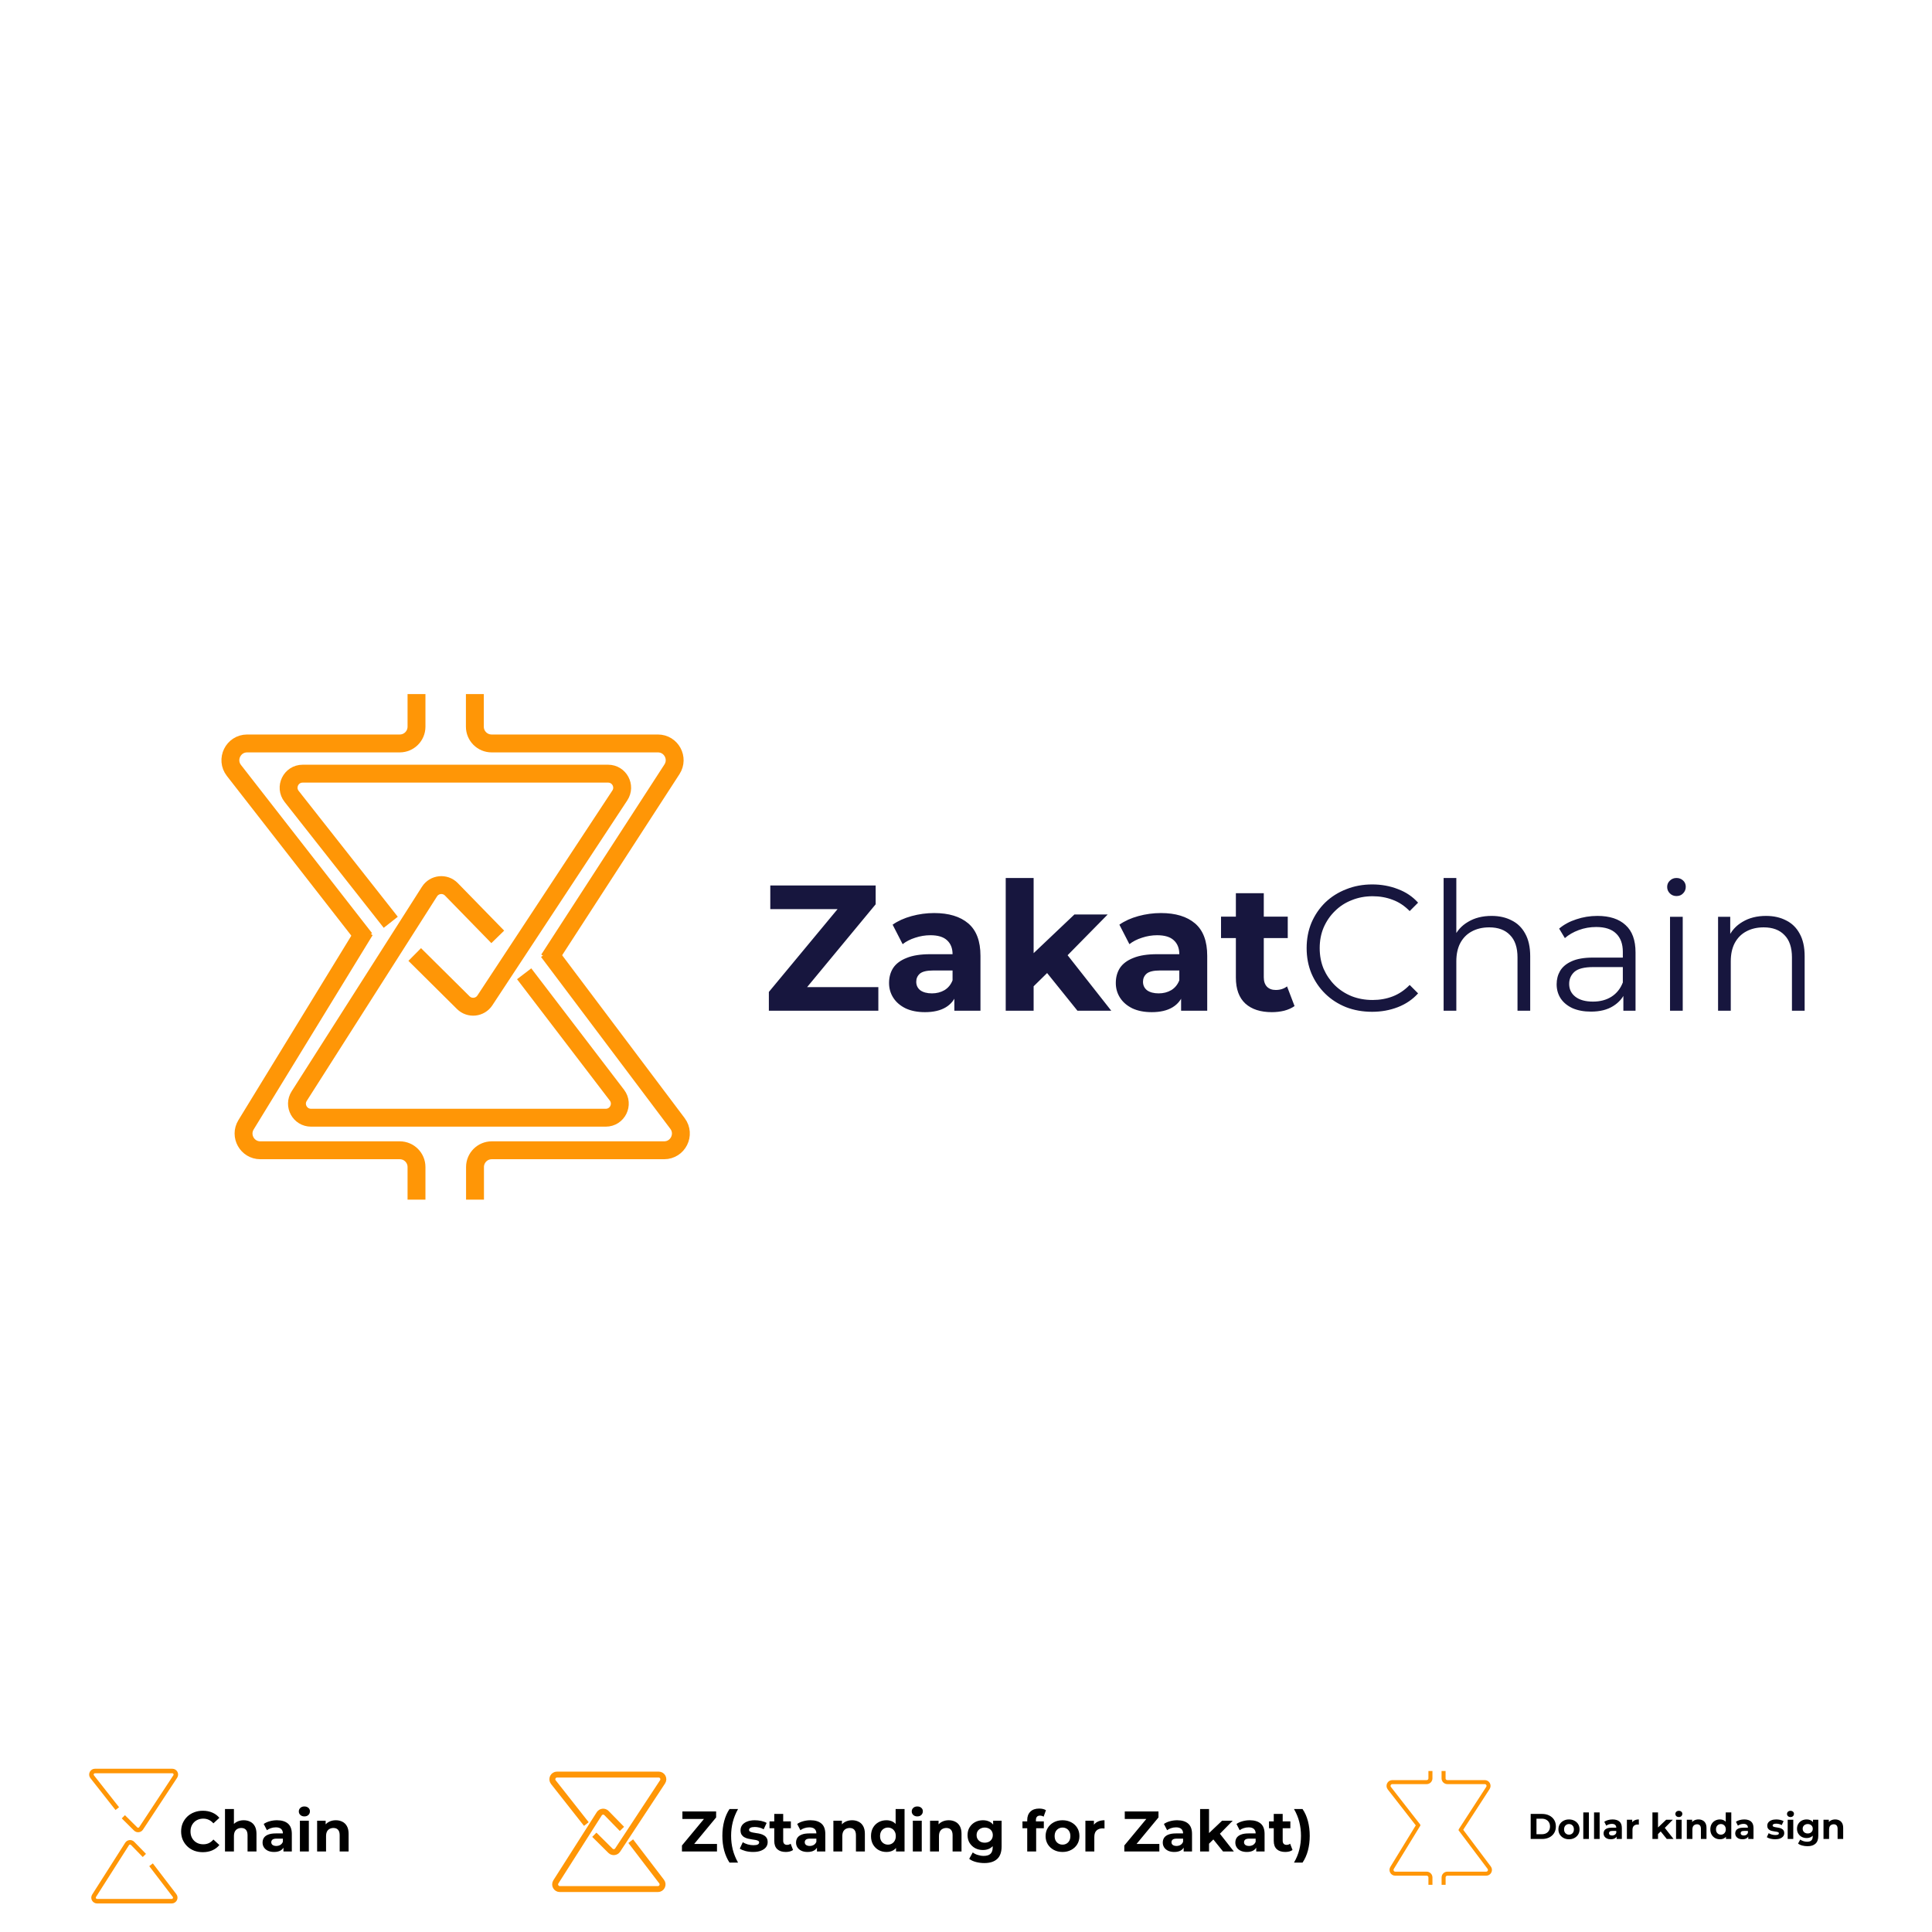 <svg width="1080" height="1080" viewBox="0 0 1080 1080" fill="none" xmlns="http://www.w3.org/2000/svg">
<rect width="1080" height="1080" fill="white"/>
<path d="M218.435 515.563L163.023 445.19C158.968 440.04 162.636 432.483 169.19 432.483H339.935C346.184 432.483 349.928 439.431 346.491 444.65L271.05 559.231C268.323 563.373 262.486 563.98 258.965 560.488L231.831 533.574" stroke="#FF9606" stroke-width="10"/>
<path d="M306.76 536.33L375.629 430.043C379.664 423.814 375.194 415.59 367.772 415.59H274.814C269.644 415.59 265.453 411.399 265.453 406.229V388" stroke="#FF9606" stroke-width="10"/>
<path d="M204.042 524.721L130.78 430.707C125.989 424.559 130.37 415.59 138.164 415.59H223.464C228.634 415.59 232.826 411.399 232.826 406.229V388" stroke="#FF9606" stroke-width="10"/>
<path d="M306.447 531.949L378.723 628.021C383.365 634.191 378.963 643.011 371.242 643.011H274.897C269.726 643.011 265.535 647.202 265.535 652.373V670.601" stroke="#FF9606" stroke-width="10"/>
<path d="M204.042 520.142L137.538 628.761C133.718 634.999 138.207 643.011 145.522 643.011H223.464C228.634 643.011 232.826 647.202 232.826 652.373V670.601" stroke="#FF9606" stroke-width="10"/>
<path d="M293.009 544.347L344.859 612.193C348.807 617.359 345.124 624.809 338.622 624.809H173.867C167.671 624.809 163.917 617.968 167.246 612.742L240.082 498.406C242.801 494.138 248.789 493.519 252.322 497.142L278.247 523.719" stroke="#FF9606" stroke-width="10"/>
<path d="M816.263 1023.39L831.765 999.464C832.673 998.062 831.667 996.21 829.996 996.21H809.072C807.909 996.21 806.965 995.267 806.965 994.103V990" stroke="#FF9606" stroke-width="2.251"/>
<path d="M793.142 1020.77L776.651 999.613C775.573 998.229 776.559 996.21 778.314 996.21H797.514C798.678 996.21 799.621 995.267 799.621 994.103V990" stroke="#FF9606" stroke-width="2.251"/>
<path d="M816.193 1022.4L832.462 1044.03C833.506 1045.42 832.515 1047.4 830.778 1047.4H809.091C807.927 1047.4 806.984 1048.34 806.984 1049.51V1053.61" stroke="#FF9606" stroke-width="2.251"/>
<path d="M793.142 1019.74L778.173 1044.19C777.313 1045.6 778.323 1047.4 779.97 1047.4H797.514C798.678 1047.4 799.621 1048.34 799.621 1049.51V1053.61" stroke="#FF9606" stroke-width="2.251"/>
<path d="M65.558 1011.03L51.532 993.216C50.506 991.913 51.435 990 53.094 990H96.313C97.894 990 98.842 991.759 97.972 993.08L78.876 1022.08C78.186 1023.13 76.709 1023.28 75.817 1022.4L68.949 1015.59" stroke="#FF9606" stroke-width="2.531"/>
<path d="M84.435 1042.42L97.559 1059.59C98.559 1060.9 97.626 1062.78 95.981 1062.78H54.278C52.709 1062.78 51.759 1061.05 52.602 1059.73L71.038 1030.79C71.726 1029.71 73.242 1029.55 74.136 1030.47L80.698 1037.2" stroke="#FF9606" stroke-width="2.531"/>
<path d="M327.769 1019.65L309.329 996.228C307.98 994.515 309.201 992 311.382 992H368.2C370.28 992 371.525 994.312 370.382 996.049L345.277 1034.18C344.37 1035.56 342.428 1035.76 341.256 1034.6L332.227 1025.64" stroke="#FF9606" stroke-width="3.328"/>
<path d="M352.585 1029.22L369.839 1051.8C371.153 1053.52 369.927 1056 367.763 1056H312.938C310.876 1056 309.627 1053.72 310.735 1051.98L334.972 1013.94C335.877 1012.52 337.87 1012.31 339.045 1013.52L347.672 1022.36" stroke="#FF9606" stroke-width="3.328"/>
<path d="M113.376 1035.38C111.648 1035.38 110.037 1035.11 108.544 1034.55C107.072 1033.98 105.792 1033.17 104.704 1032.12C103.616 1031.07 102.763 1029.85 102.144 1028.44C101.547 1027.03 101.248 1025.49 101.248 1023.8C101.248 1022.11 101.547 1020.57 102.144 1019.16C102.763 1017.75 103.616 1016.53 104.704 1015.48C105.813 1014.43 107.104 1013.63 108.576 1013.08C110.048 1012.5 111.659 1012.22 113.408 1012.22C115.349 1012.22 117.099 1012.56 118.656 1013.24C120.235 1013.9 121.557 1014.88 122.624 1016.18L119.296 1019.26C118.528 1018.38 117.675 1017.73 116.736 1017.3C115.797 1016.86 114.773 1016.63 113.664 1016.63C112.619 1016.63 111.659 1016.8 110.784 1017.14C109.909 1017.49 109.152 1017.98 108.512 1018.62C107.872 1019.26 107.371 1020.01 107.008 1020.89C106.667 1021.76 106.496 1022.73 106.496 1023.8C106.496 1024.87 106.667 1025.84 107.008 1026.71C107.371 1027.59 107.872 1028.34 108.512 1028.98C109.152 1029.62 109.909 1030.11 110.784 1030.46C111.659 1030.8 112.619 1030.97 113.664 1030.97C114.773 1030.97 115.797 1030.75 116.736 1030.33C117.675 1029.88 118.528 1029.21 119.296 1028.31L122.624 1031.38C121.557 1032.69 120.235 1033.68 118.656 1034.36C117.099 1035.04 115.339 1035.38 113.376 1035.38ZM136.237 1017.53C137.602 1017.53 138.818 1017.81 139.885 1018.36C140.973 1018.89 141.826 1019.73 142.445 1020.86C143.063 1021.97 143.373 1023.39 143.373 1025.14V1035H138.381V1025.91C138.381 1024.53 138.071 1023.5 137.453 1022.84C136.855 1022.18 136.002 1021.85 134.893 1021.85C134.103 1021.85 133.389 1022.02 132.749 1022.36C132.13 1022.68 131.639 1023.18 131.277 1023.86C130.935 1024.55 130.765 1025.42 130.765 1026.49V1035H125.773V1011.26H130.765V1022.55L129.645 1021.11C130.263 1019.96 131.149 1019.07 132.301 1018.46C133.453 1017.84 134.765 1017.53 136.237 1017.53ZM158.458 1035V1031.64L158.138 1030.9V1024.89C158.138 1023.82 157.807 1022.99 157.146 1022.39C156.506 1021.79 155.514 1021.5 154.17 1021.5C153.252 1021.5 152.346 1021.65 151.45 1021.94C150.575 1022.22 149.828 1022.61 149.21 1023.1L147.418 1019.61C148.356 1018.95 149.487 1018.43 150.81 1018.07C152.132 1017.71 153.476 1017.53 154.842 1017.53C157.466 1017.53 159.503 1018.15 160.954 1019.38C162.404 1020.62 163.13 1022.55 163.13 1025.18V1035H158.458ZM153.21 1035.26C151.866 1035.26 150.714 1035.03 149.754 1034.58C148.794 1034.11 148.058 1033.49 147.546 1032.7C147.034 1031.91 146.778 1031.02 146.778 1030.04C146.778 1029.02 147.023 1028.12 147.514 1027.35C148.026 1026.58 148.826 1025.99 149.914 1025.56C151.002 1025.11 152.42 1024.89 154.17 1024.89H158.746V1027.8H154.714C153.54 1027.8 152.73 1027.99 152.282 1028.38C151.855 1028.76 151.642 1029.24 151.642 1029.82C151.642 1030.46 151.887 1030.97 152.378 1031.35C152.89 1031.71 153.583 1031.9 154.458 1031.9C155.29 1031.9 156.036 1031.7 156.698 1031.32C157.359 1030.91 157.839 1030.33 158.138 1029.56L158.906 1031.86C158.543 1032.97 157.882 1033.82 156.922 1034.39C155.962 1034.97 154.724 1035.26 153.21 1035.26ZM167.648 1035V1017.78H172.64V1035H167.648ZM170.144 1015.38C169.226 1015.38 168.48 1015.12 167.904 1014.58C167.328 1014.05 167.04 1013.39 167.04 1012.6C167.04 1011.81 167.328 1011.15 167.904 1010.62C168.48 1010.08 169.226 1009.82 170.144 1009.82C171.061 1009.82 171.808 1010.07 172.384 1010.58C172.96 1011.07 173.248 1011.71 173.248 1012.5C173.248 1013.34 172.96 1014.03 172.384 1014.58C171.829 1015.12 171.082 1015.38 170.144 1015.38ZM187.737 1017.53C189.102 1017.53 190.318 1017.81 191.385 1018.36C192.473 1018.89 193.326 1019.73 193.945 1020.86C194.563 1021.97 194.873 1023.39 194.873 1025.14V1035H189.881V1025.91C189.881 1024.53 189.571 1023.5 188.953 1022.84C188.355 1022.18 187.502 1021.85 186.393 1021.85C185.603 1021.85 184.889 1022.02 184.249 1022.36C183.63 1022.68 183.139 1023.18 182.777 1023.86C182.435 1024.55 182.265 1025.42 182.265 1026.49V1035H177.273V1017.78H182.041V1022.55L181.145 1021.11C181.763 1019.96 182.649 1019.07 183.801 1018.46C184.953 1017.84 186.265 1017.53 187.737 1017.53Z" fill="black"/>
<path d="M381.216 1035V1031.64L395.072 1014.94L395.712 1016.82H381.472V1012.6H400.32V1015.96L386.496 1032.66L385.856 1030.78H400.8V1035H381.216ZM407.805 1041.21C406.525 1039.27 405.533 1037.03 404.829 1034.49C404.146 1031.93 403.805 1029.18 403.805 1026.23C403.805 1023.29 404.146 1020.54 404.829 1017.98C405.533 1015.39 406.525 1013.15 407.805 1011.26H412.573C411.229 1013.67 410.247 1016.1 409.629 1018.55C409.01 1020.98 408.701 1023.54 408.701 1026.23C408.701 1028.92 409.01 1031.49 409.629 1033.94C410.247 1036.38 411.229 1038.8 412.573 1041.21H407.805ZM421.002 1035.26C419.53 1035.26 418.112 1035.09 416.746 1034.74C415.402 1034.38 414.336 1033.93 413.546 1033.4L415.21 1029.82C416 1030.31 416.928 1030.71 417.994 1031.03C419.082 1031.33 420.149 1031.48 421.194 1031.48C422.346 1031.48 423.157 1031.34 423.626 1031.06C424.117 1030.79 424.362 1030.4 424.362 1029.91C424.362 1029.51 424.17 1029.21 423.786 1029.02C423.424 1028.8 422.933 1028.64 422.314 1028.54C421.696 1028.43 421.013 1028.32 420.266 1028.22C419.541 1028.11 418.805 1027.97 418.058 1027.8C417.312 1027.61 416.629 1027.33 416.01 1026.97C415.392 1026.61 414.89 1026.11 414.506 1025.5C414.144 1024.88 413.962 1024.08 413.962 1023.1C413.962 1022.01 414.272 1021.05 414.89 1020.22C415.53 1019.38 416.448 1018.73 417.642 1018.26C418.837 1017.77 420.266 1017.53 421.93 1017.53C423.104 1017.53 424.298 1017.66 425.514 1017.91C426.73 1018.17 427.744 1018.54 428.554 1019.03L426.89 1022.58C426.058 1022.09 425.216 1021.76 424.362 1021.59C423.53 1021.4 422.72 1021.3 421.93 1021.3C420.821 1021.3 420.01 1021.45 419.498 1021.75C418.986 1022.05 418.73 1022.43 418.73 1022.9C418.73 1023.33 418.912 1023.65 419.274 1023.86C419.658 1024.08 420.16 1024.25 420.778 1024.38C421.397 1024.5 422.069 1024.62 422.794 1024.73C423.541 1024.81 424.288 1024.95 425.034 1025.14C425.781 1025.34 426.453 1025.61 427.05 1025.98C427.669 1026.32 428.17 1026.8 428.554 1027.42C428.938 1028.01 429.13 1028.8 429.13 1029.78C429.13 1030.85 428.81 1031.8 428.17 1032.63C427.53 1033.44 426.602 1034.08 425.386 1034.55C424.192 1035.02 422.73 1035.26 421.002 1035.26ZM439.25 1035.26C437.224 1035.26 435.645 1034.74 434.514 1033.72C433.384 1032.67 432.818 1031.13 432.818 1029.08V1013.98H437.81V1029.02C437.81 1029.74 438.002 1030.31 438.386 1030.71C438.77 1031.1 439.293 1031.29 439.954 1031.29C440.744 1031.29 441.416 1031.07 441.97 1030.65L443.314 1034.17C442.802 1034.53 442.184 1034.81 441.458 1035C440.754 1035.17 440.018 1035.26 439.25 1035.26ZM430.162 1022.01V1018.17H442.098V1022.01H430.162ZM456.677 1035V1031.64L456.357 1030.9V1024.89C456.357 1023.82 456.026 1022.99 455.365 1022.39C454.725 1021.79 453.733 1021.5 452.389 1021.5C451.471 1021.5 450.565 1021.65 449.669 1021.94C448.794 1022.22 448.047 1022.61 447.429 1023.1L445.637 1019.61C446.575 1018.95 447.706 1018.43 449.029 1018.07C450.351 1017.71 451.695 1017.53 453.061 1017.53C455.685 1017.53 457.722 1018.15 459.173 1019.38C460.623 1020.62 461.349 1022.55 461.349 1025.18V1035H456.677ZM451.429 1035.26C450.085 1035.26 448.933 1035.03 447.973 1034.58C447.013 1034.11 446.277 1033.49 445.765 1032.7C445.253 1031.91 444.997 1031.02 444.997 1030.04C444.997 1029.02 445.242 1028.12 445.733 1027.35C446.245 1026.58 447.045 1025.99 448.133 1025.56C449.221 1025.11 450.639 1024.89 452.389 1024.89H456.965V1027.8H452.933C451.759 1027.8 450.949 1027.99 450.501 1028.38C450.074 1028.76 449.861 1029.24 449.861 1029.82C449.861 1030.46 450.106 1030.97 450.597 1031.35C451.109 1031.71 451.802 1031.9 452.677 1031.9C453.509 1031.9 454.255 1031.7 454.917 1031.32C455.578 1030.91 456.058 1030.33 456.357 1029.56L457.125 1031.86C456.762 1032.97 456.101 1033.82 455.141 1034.39C454.181 1034.97 452.943 1035.26 451.429 1035.26ZM476.331 1017.53C477.696 1017.53 478.912 1017.81 479.979 1018.36C481.067 1018.89 481.92 1019.73 482.539 1020.86C483.157 1021.97 483.467 1023.39 483.467 1025.14V1035H478.475V1025.91C478.475 1024.53 478.165 1023.5 477.547 1022.84C476.949 1022.18 476.096 1021.85 474.987 1021.85C474.197 1021.85 473.483 1022.02 472.843 1022.36C472.224 1022.68 471.733 1023.18 471.371 1023.86C471.029 1024.55 470.859 1025.42 470.859 1026.49V1035H465.867V1017.78H470.635V1022.55L469.739 1021.11C470.357 1019.96 471.243 1019.07 472.395 1018.46C473.547 1017.84 474.859 1017.53 476.331 1017.53ZM495.509 1035.26C493.887 1035.26 492.426 1034.89 491.125 1034.17C489.823 1033.42 488.789 1032.39 488.021 1031.06C487.274 1029.74 486.901 1028.18 486.901 1026.39C486.901 1024.58 487.274 1023.01 488.021 1021.69C488.789 1020.37 489.823 1019.34 491.125 1018.62C492.426 1017.89 493.887 1017.53 495.509 1017.53C496.959 1017.53 498.229 1017.85 499.317 1018.49C500.405 1019.13 501.247 1020.1 501.845 1021.4C502.442 1022.7 502.741 1024.37 502.741 1026.39C502.741 1028.4 502.453 1030.06 501.877 1031.38C501.301 1032.69 500.469 1033.66 499.381 1034.3C498.314 1034.94 497.023 1035.26 495.509 1035.26ZM496.373 1031.16C497.183 1031.16 497.919 1030.97 498.581 1030.58C499.242 1030.2 499.765 1029.66 500.149 1028.95C500.554 1028.23 500.757 1027.37 500.757 1026.39C500.757 1025.39 500.554 1024.54 500.149 1023.83C499.765 1023.13 499.242 1022.58 498.581 1022.2C497.919 1021.82 497.183 1021.62 496.373 1021.62C495.541 1021.62 494.794 1021.82 494.133 1022.2C493.471 1022.58 492.938 1023.13 492.533 1023.83C492.149 1024.54 491.957 1025.39 491.957 1026.39C491.957 1027.37 492.149 1028.23 492.533 1028.95C492.938 1029.66 493.471 1030.2 494.133 1030.58C494.794 1030.97 495.541 1031.16 496.373 1031.16ZM500.885 1035V1031.48L500.981 1026.36L500.661 1021.27V1011.26H505.653V1035H500.885ZM510.273 1035V1017.78H515.265V1035H510.273ZM512.769 1015.38C511.851 1015.38 511.105 1015.12 510.529 1014.58C509.953 1014.05 509.665 1013.39 509.665 1012.6C509.665 1011.81 509.953 1011.15 510.529 1010.62C511.105 1010.08 511.851 1009.82 512.769 1009.82C513.686 1009.82 514.433 1010.07 515.009 1010.58C515.585 1011.07 515.873 1011.71 515.873 1012.5C515.873 1013.34 515.585 1014.03 515.009 1014.58C514.454 1015.12 513.707 1015.38 512.769 1015.38ZM530.362 1017.53C531.727 1017.53 532.943 1017.81 534.01 1018.36C535.098 1018.89 535.951 1019.73 536.57 1020.86C537.188 1021.97 537.498 1023.39 537.498 1025.14V1035H532.506V1025.91C532.506 1024.53 532.196 1023.5 531.578 1022.84C530.98 1022.18 530.127 1021.85 529.018 1021.85C528.228 1021.85 527.514 1022.02 526.874 1022.36C526.255 1022.68 525.764 1023.18 525.402 1023.86C525.06 1024.55 524.89 1025.42 524.89 1026.49V1035H519.898V1017.78H524.666V1022.55L523.77 1021.11C524.388 1019.96 525.274 1019.07 526.426 1018.46C527.578 1017.84 528.89 1017.53 530.362 1017.53ZM550.244 1041.46C548.622 1041.46 547.054 1041.26 545.54 1040.86C544.046 1040.47 542.798 1039.89 541.796 1039.1L543.78 1035.51C544.505 1036.11 545.422 1036.58 546.532 1036.92C547.662 1037.28 548.772 1037.46 549.86 1037.46C551.63 1037.46 552.91 1037.07 553.7 1036.28C554.51 1035.49 554.916 1034.32 554.916 1032.76V1030.17L555.236 1025.85L555.172 1021.5V1017.78H559.908V1032.12C559.908 1035.32 559.076 1037.68 557.412 1039.19C555.748 1040.71 553.358 1041.46 550.244 1041.46ZM549.476 1034.17C547.876 1034.17 546.425 1033.83 545.124 1033.14C543.844 1032.44 542.809 1031.47 542.02 1030.23C541.252 1028.97 540.868 1027.51 540.868 1025.85C540.868 1024.16 541.252 1022.7 542.02 1021.46C542.809 1020.21 543.844 1019.23 545.124 1018.55C546.425 1017.87 547.876 1017.53 549.476 1017.53C550.926 1017.53 552.206 1017.83 553.316 1018.42C554.425 1019 555.289 1019.91 555.908 1021.14C556.526 1022.36 556.836 1023.93 556.836 1025.85C556.836 1027.75 556.526 1029.31 555.908 1030.55C555.289 1031.77 554.425 1032.67 553.316 1033.27C552.206 1033.87 550.926 1034.17 549.476 1034.17ZM550.468 1030.07C551.342 1030.07 552.121 1029.9 552.804 1029.56C553.486 1029.2 554.02 1028.7 554.404 1028.06C554.788 1027.42 554.98 1026.68 554.98 1025.85C554.98 1024.99 554.788 1024.26 554.404 1023.64C554.02 1023 553.486 1022.51 552.804 1022.17C552.121 1021.81 551.342 1021.62 550.468 1021.62C549.593 1021.62 548.814 1021.81 548.132 1022.17C547.449 1022.51 546.905 1023 546.5 1023.64C546.116 1024.26 545.924 1024.99 545.924 1025.85C545.924 1026.68 546.116 1027.42 546.5 1028.06C546.905 1028.7 547.449 1029.2 548.132 1029.56C548.814 1029.9 549.593 1030.07 550.468 1030.07ZM574.225 1035V1017.4C574.225 1015.46 574.801 1013.91 575.953 1012.76C577.105 1011.59 578.747 1011 580.881 1011C581.606 1011 582.299 1011.07 582.961 1011.22C583.643 1011.37 584.219 1011.61 584.689 1011.93L583.377 1015.54C583.099 1015.35 582.79 1015.2 582.449 1015.1C582.107 1014.99 581.745 1014.94 581.361 1014.94C580.635 1014.94 580.07 1015.15 579.665 1015.58C579.281 1015.98 579.089 1016.6 579.089 1017.43V1019.03L579.217 1021.18V1035H574.225ZM571.569 1022.01V1018.17H583.505V1022.01H571.569ZM593.965 1035.26C592.13 1035.26 590.498 1034.87 589.069 1034.1C587.661 1033.34 586.541 1032.29 585.709 1030.97C584.898 1029.62 584.493 1028.1 584.493 1026.39C584.493 1024.66 584.898 1023.14 585.709 1021.82C586.541 1020.47 587.661 1019.43 589.069 1018.68C590.498 1017.91 592.13 1017.53 593.965 1017.53C595.778 1017.53 597.399 1017.91 598.829 1018.68C600.258 1019.43 601.378 1020.46 602.189 1021.78C602.999 1023.11 603.405 1024.64 603.405 1026.39C603.405 1028.1 602.999 1029.62 602.189 1030.97C601.378 1032.29 600.258 1033.34 598.829 1034.1C597.399 1034.87 595.778 1035.26 593.965 1035.26ZM593.965 1031.16C594.797 1031.16 595.543 1030.97 596.205 1030.58C596.866 1030.2 597.389 1029.66 597.773 1028.95C598.157 1028.23 598.349 1027.37 598.349 1026.39C598.349 1025.39 598.157 1024.54 597.773 1023.83C597.389 1023.13 596.866 1022.58 596.205 1022.2C595.543 1021.82 594.797 1021.62 593.965 1021.62C593.133 1021.62 592.386 1021.82 591.725 1022.2C591.063 1022.58 590.53 1023.13 590.125 1023.83C589.741 1024.54 589.549 1025.39 589.549 1026.39C589.549 1027.37 589.741 1028.23 590.125 1028.95C590.53 1029.66 591.063 1030.2 591.725 1030.58C592.386 1030.97 593.133 1031.16 593.965 1031.16ZM606.742 1035V1017.78H611.51V1022.65L610.838 1021.24C611.35 1020.02 612.171 1019.11 613.302 1018.49C614.432 1017.85 615.808 1017.53 617.43 1017.53V1022.14C617.216 1022.11 617.024 1022.1 616.854 1022.1C616.683 1022.08 616.502 1022.07 616.31 1022.07C614.944 1022.07 613.835 1022.47 612.982 1023.26C612.15 1024.02 611.734 1025.23 611.734 1026.87V1035H606.742ZM628.497 1035V1031.64L642.353 1014.94L642.993 1016.82H628.753V1012.6H647.601V1015.96L633.777 1032.66L633.137 1030.78H648.081V1035H628.497ZM661.677 1035V1031.64L661.357 1030.9V1024.89C661.357 1023.82 661.026 1022.99 660.365 1022.39C659.725 1021.79 658.733 1021.5 657.389 1021.5C656.471 1021.5 655.565 1021.65 654.669 1021.94C653.794 1022.22 653.047 1022.61 652.429 1023.1L650.637 1019.61C651.575 1018.95 652.706 1018.43 654.029 1018.07C655.351 1017.71 656.695 1017.53 658.061 1017.53C660.685 1017.53 662.722 1018.15 664.173 1019.38C665.623 1020.62 666.349 1022.55 666.349 1025.18V1035H661.677ZM656.429 1035.26C655.085 1035.26 653.933 1035.03 652.973 1034.58C652.013 1034.11 651.277 1033.49 650.765 1032.7C650.253 1031.91 649.997 1031.02 649.997 1030.04C649.997 1029.02 650.242 1028.12 650.733 1027.35C651.245 1026.58 652.045 1025.99 653.133 1025.56C654.221 1025.11 655.639 1024.89 657.389 1024.89H661.965V1027.8H657.933C656.759 1027.8 655.949 1027.99 655.501 1028.38C655.074 1028.76 654.861 1029.24 654.861 1029.82C654.861 1030.46 655.106 1030.97 655.597 1031.35C656.109 1031.71 656.802 1031.9 657.677 1031.9C658.509 1031.9 659.255 1031.7 659.917 1031.32C660.578 1030.91 661.058 1030.33 661.357 1029.56L662.125 1031.86C661.762 1032.97 661.101 1033.82 660.141 1034.39C659.181 1034.97 657.943 1035.26 656.429 1035.26ZM674.995 1031.48L675.123 1025.4L683.155 1017.78H689.107L681.395 1025.62L678.803 1027.74L674.995 1031.48ZM670.867 1035V1011.26H675.859V1035H670.867ZM683.699 1035L677.875 1027.77L681.011 1023.9L689.747 1035H683.699ZM702.239 1035V1031.64L701.919 1030.9V1024.89C701.919 1023.82 701.588 1022.99 700.927 1022.39C700.287 1021.79 699.295 1021.5 697.951 1021.5C697.034 1021.5 696.127 1021.65 695.231 1021.94C694.356 1022.22 693.61 1022.61 692.991 1023.1L691.199 1019.61C692.138 1018.95 693.268 1018.43 694.591 1018.07C695.914 1017.71 697.258 1017.53 698.623 1017.53C701.247 1017.53 703.284 1018.15 704.735 1019.38C706.186 1020.62 706.911 1022.55 706.911 1025.18V1035H702.239ZM696.991 1035.26C695.647 1035.26 694.495 1035.03 693.535 1034.58C692.575 1034.11 691.839 1033.49 691.327 1032.7C690.815 1031.91 690.559 1031.02 690.559 1030.04C690.559 1029.02 690.804 1028.12 691.295 1027.35C691.807 1026.58 692.607 1025.99 693.695 1025.56C694.783 1025.11 696.202 1024.89 697.951 1024.89H702.527V1027.8H698.495C697.322 1027.8 696.511 1027.99 696.063 1028.38C695.636 1028.76 695.423 1029.24 695.423 1029.82C695.423 1030.46 695.668 1030.97 696.159 1031.35C696.671 1031.71 697.364 1031.9 698.239 1031.9C699.071 1031.9 699.818 1031.7 700.479 1031.32C701.14 1030.91 701.62 1030.33 701.919 1029.56L702.687 1031.86C702.324 1032.97 701.663 1033.82 700.703 1034.39C699.743 1034.97 698.506 1035.26 696.991 1035.26ZM718.469 1035.26C716.442 1035.26 714.864 1034.74 713.733 1033.72C712.602 1032.67 712.037 1031.13 712.037 1029.08V1013.98H717.029V1029.02C717.029 1029.74 717.221 1030.31 717.605 1030.71C717.989 1031.1 718.512 1031.29 719.173 1031.29C719.962 1031.29 720.634 1031.07 721.189 1030.65L722.533 1034.17C722.021 1034.53 721.402 1034.81 720.677 1035C719.973 1035.17 719.237 1035.26 718.469 1035.26ZM709.381 1022.01V1018.17H721.317V1022.01H709.381ZM728.119 1041.21H723.351C724.738 1038.8 725.73 1036.38 726.327 1033.94C726.946 1031.49 727.255 1028.92 727.255 1026.23C727.255 1023.54 726.946 1020.98 726.327 1018.55C725.73 1016.1 724.738 1013.67 723.351 1011.26H728.119C729.442 1013.15 730.445 1015.39 731.127 1017.98C731.81 1020.54 732.151 1023.29 732.151 1026.23C732.151 1029.18 731.81 1031.93 731.127 1034.49C730.445 1037.03 729.442 1039.27 728.119 1041.21Z" fill="black"/>
<path d="M855.66 1028V1014H862.02C863.54 1014 864.88 1014.29 866.04 1014.88C867.2 1015.45 868.107 1016.26 868.76 1017.3C869.413 1018.34 869.74 1019.57 869.74 1021C869.74 1022.41 869.413 1023.65 868.76 1024.7C868.107 1025.74 867.2 1026.55 866.04 1027.14C864.88 1027.71 863.54 1028 862.02 1028H855.66ZM858.9 1025.34H861.86C862.793 1025.34 863.6 1025.17 864.28 1024.82C864.973 1024.46 865.507 1023.95 865.88 1023.3C866.267 1022.65 866.46 1021.88 866.46 1021C866.46 1020.11 866.267 1019.34 865.88 1018.7C865.507 1018.05 864.973 1017.55 864.28 1017.2C863.6 1016.84 862.793 1016.66 861.86 1016.66H858.9V1025.34ZM877.083 1028.16C875.937 1028.16 874.917 1027.92 874.023 1027.44C873.143 1026.96 872.443 1026.31 871.923 1025.48C871.417 1024.64 871.163 1023.69 871.163 1022.62C871.163 1021.54 871.417 1020.59 871.923 1019.76C872.443 1018.92 873.143 1018.27 874.023 1017.8C874.917 1017.32 875.937 1017.08 877.083 1017.08C878.217 1017.08 879.23 1017.32 880.123 1017.8C881.017 1018.27 881.717 1018.91 882.223 1019.74C882.73 1020.57 882.983 1021.53 882.983 1022.62C882.983 1023.69 882.73 1024.64 882.223 1025.48C881.717 1026.31 881.017 1026.96 880.123 1027.44C879.23 1027.92 878.217 1028.16 877.083 1028.16ZM877.083 1025.6C877.603 1025.6 878.07 1025.48 878.483 1025.24C878.897 1025 879.223 1024.66 879.463 1024.22C879.703 1023.77 879.823 1023.23 879.823 1022.62C879.823 1021.99 879.703 1021.46 879.463 1021.02C879.223 1020.58 878.897 1020.24 878.483 1020C878.07 1019.76 877.603 1019.64 877.083 1019.64C876.563 1019.64 876.097 1019.76 875.683 1020C875.27 1020.24 874.937 1020.58 874.683 1021.02C874.443 1021.46 874.323 1021.99 874.323 1022.62C874.323 1023.23 874.443 1023.77 874.683 1024.22C874.937 1024.66 875.27 1025 875.683 1025.24C876.097 1025.48 876.563 1025.6 877.083 1025.6ZM885.069 1028V1013.16H888.189V1028H885.069ZM891.085 1028V1013.16H894.205V1028H891.085ZM903.7 1028V1025.9L903.5 1025.44V1021.68C903.5 1021.01 903.293 1020.49 902.88 1020.12C902.48 1019.75 901.86 1019.56 901.02 1019.56C900.447 1019.56 899.88 1019.65 899.32 1019.84C898.773 1020.01 898.307 1020.25 897.92 1020.56L896.8 1018.38C897.387 1017.97 898.093 1017.65 898.92 1017.42C899.747 1017.19 900.587 1017.08 901.44 1017.08C903.08 1017.08 904.353 1017.47 905.26 1018.24C906.167 1019.01 906.62 1020.22 906.62 1021.86V1028H903.7ZM900.42 1028.16C899.58 1028.16 898.86 1028.02 898.26 1027.74C897.66 1027.45 897.2 1027.05 896.88 1026.56C896.56 1026.07 896.4 1025.51 896.4 1024.9C896.4 1024.26 896.553 1023.7 896.86 1023.22C897.18 1022.74 897.68 1022.37 898.36 1022.1C899.04 1021.82 899.927 1021.68 901.02 1021.68H903.88V1023.5H901.36C900.627 1023.5 900.12 1023.62 899.84 1023.86C899.573 1024.1 899.44 1024.4 899.44 1024.76C899.44 1025.16 899.593 1025.48 899.9 1025.72C900.22 1025.95 900.653 1026.06 901.2 1026.06C901.72 1026.06 902.187 1025.94 902.6 1025.7C903.013 1025.45 903.313 1025.08 903.5 1024.6L903.98 1026.04C903.753 1026.73 903.34 1027.26 902.74 1027.62C902.14 1027.98 901.367 1028.16 900.42 1028.16ZM909.444 1028V1017.24H912.424V1020.28L912.004 1019.4C912.324 1018.64 912.837 1018.07 913.544 1017.68C914.251 1017.28 915.111 1017.08 916.124 1017.08V1019.96C915.991 1019.95 915.871 1019.94 915.764 1019.94C915.657 1019.93 915.544 1019.92 915.424 1019.92C914.571 1019.92 913.877 1020.17 913.344 1020.66C912.824 1021.14 912.564 1021.89 912.564 1022.92V1028H909.444ZM926.301 1025.8L926.381 1022L931.401 1017.24H935.121L930.301 1022.14L928.681 1023.46L926.301 1025.8ZM923.721 1028V1013.16H926.841V1028H923.721ZM931.741 1028L928.101 1023.48L930.061 1021.06L935.521 1028H931.741ZM936.924 1028V1017.24H940.044V1028H936.924ZM938.484 1015.74C937.911 1015.74 937.444 1015.57 937.084 1015.24C936.724 1014.91 936.544 1014.49 936.544 1014C936.544 1013.51 936.724 1013.09 937.084 1012.76C937.444 1012.43 937.911 1012.26 938.484 1012.26C939.058 1012.26 939.524 1012.42 939.884 1012.74C940.244 1013.05 940.424 1013.45 940.424 1013.94C940.424 1014.46 940.244 1014.89 939.884 1015.24C939.538 1015.57 939.071 1015.74 938.484 1015.74ZM949.48 1017.08C950.333 1017.08 951.093 1017.25 951.76 1017.6C952.44 1017.93 952.973 1018.45 953.36 1019.16C953.747 1019.85 953.94 1020.75 953.94 1021.84V1028H950.82V1022.32C950.82 1021.45 950.627 1020.81 950.24 1020.4C949.867 1019.99 949.333 1019.78 948.64 1019.78C948.147 1019.78 947.7 1019.89 947.3 1020.1C946.913 1020.3 946.607 1020.61 946.38 1021.04C946.167 1021.47 946.06 1022.01 946.06 1022.68V1028H942.94V1017.24H945.92V1020.22L945.36 1019.32C945.747 1018.6 946.3 1018.05 947.02 1017.66C947.74 1017.27 948.56 1017.08 949.48 1017.08ZM961.466 1028.16C960.453 1028.16 959.54 1027.93 958.726 1027.48C957.913 1027.01 957.266 1026.37 956.786 1025.54C956.32 1024.71 956.086 1023.74 956.086 1022.62C956.086 1021.49 956.32 1020.51 956.786 1019.68C957.266 1018.85 957.913 1018.21 958.726 1017.76C959.54 1017.31 960.453 1017.08 961.466 1017.08C962.373 1017.08 963.166 1017.28 963.846 1017.68C964.526 1018.08 965.053 1018.69 965.426 1019.5C965.8 1020.31 965.986 1021.35 965.986 1022.62C965.986 1023.87 965.806 1024.91 965.446 1025.74C965.086 1026.55 964.566 1027.16 963.886 1027.56C963.22 1027.96 962.413 1028.16 961.466 1028.16ZM962.006 1025.6C962.513 1025.6 962.973 1025.48 963.386 1025.24C963.8 1025 964.126 1024.66 964.366 1024.22C964.62 1023.77 964.746 1023.23 964.746 1022.62C964.746 1021.99 964.62 1021.46 964.366 1021.02C964.126 1020.58 963.8 1020.24 963.386 1020C962.973 1019.76 962.513 1019.64 962.006 1019.64C961.486 1019.64 961.02 1019.76 960.606 1020C960.193 1020.24 959.86 1020.58 959.606 1021.02C959.366 1021.46 959.246 1021.99 959.246 1022.62C959.246 1023.23 959.366 1023.77 959.606 1024.22C959.86 1024.66 960.193 1025 960.606 1025.24C961.02 1025.48 961.486 1025.6 962.006 1025.6ZM964.826 1028V1025.8L964.886 1022.6L964.686 1019.42V1013.16H967.806V1028H964.826ZM977.294 1028V1025.9L977.094 1025.44V1021.68C977.094 1021.01 976.887 1020.49 976.474 1020.12C976.074 1019.75 975.454 1019.56 974.614 1019.56C974.041 1019.56 973.474 1019.65 972.914 1019.84C972.367 1020.01 971.901 1020.25 971.514 1020.56L970.394 1018.38C970.981 1017.97 971.687 1017.65 972.514 1017.42C973.341 1017.19 974.181 1017.08 975.034 1017.08C976.674 1017.08 977.947 1017.47 978.854 1018.24C979.761 1019.01 980.214 1020.22 980.214 1021.86V1028H977.294ZM974.014 1028.16C973.174 1028.16 972.454 1028.02 971.854 1027.74C971.254 1027.45 970.794 1027.05 970.474 1026.56C970.154 1026.07 969.994 1025.51 969.994 1024.9C969.994 1024.26 970.147 1023.7 970.454 1023.22C970.774 1022.74 971.274 1022.37 971.954 1022.1C972.634 1021.82 973.521 1021.68 974.614 1021.68H977.474V1023.5H974.954C974.221 1023.5 973.714 1023.62 973.434 1023.86C973.167 1024.1 973.034 1024.4 973.034 1024.76C973.034 1025.16 973.187 1025.48 973.494 1025.72C973.814 1025.95 974.247 1026.06 974.794 1026.06C975.314 1026.06 975.781 1025.94 976.194 1025.7C976.607 1025.45 976.907 1025.08 977.094 1024.6L977.574 1026.04C977.347 1026.73 976.934 1027.26 976.334 1027.62C975.734 1027.98 974.961 1028.16 974.014 1028.16ZM992.322 1028.16C991.402 1028.16 990.515 1028.05 989.662 1027.84C988.822 1027.61 988.155 1027.33 987.662 1027L988.702 1024.76C989.195 1025.07 989.775 1025.32 990.442 1025.52C991.122 1025.71 991.788 1025.8 992.442 1025.8C993.162 1025.8 993.668 1025.71 993.962 1025.54C994.268 1025.37 994.422 1025.13 994.422 1024.82C994.422 1024.57 994.302 1024.38 994.062 1024.26C993.835 1024.13 993.528 1024.03 993.142 1023.96C992.755 1023.89 992.328 1023.83 991.862 1023.76C991.408 1023.69 990.948 1023.61 990.482 1023.5C990.015 1023.38 989.588 1023.21 989.202 1022.98C988.815 1022.75 988.502 1022.45 988.262 1022.06C988.035 1021.67 987.922 1021.17 987.922 1020.56C987.922 1019.88 988.115 1019.28 988.502 1018.76C988.902 1018.24 989.475 1017.83 990.222 1017.54C990.968 1017.23 991.862 1017.08 992.902 1017.08C993.635 1017.08 994.382 1017.16 995.142 1017.32C995.902 1017.48 996.535 1017.71 997.042 1018.02L996.002 1020.24C995.482 1019.93 994.955 1019.73 994.422 1019.62C993.902 1019.5 993.395 1019.44 992.902 1019.44C992.208 1019.44 991.702 1019.53 991.382 1019.72C991.062 1019.91 990.902 1020.15 990.902 1020.44C990.902 1020.71 991.015 1020.91 991.242 1021.04C991.482 1021.17 991.795 1021.28 992.182 1021.36C992.568 1021.44 992.988 1021.51 993.442 1021.58C993.908 1021.63 994.375 1021.72 994.842 1021.84C995.308 1021.96 995.728 1022.13 996.102 1022.36C996.488 1022.57 996.802 1022.87 997.042 1023.26C997.282 1023.63 997.402 1024.13 997.402 1024.74C997.402 1025.41 997.202 1026 996.802 1026.52C996.402 1027.03 995.822 1027.43 995.062 1027.72C994.315 1028.01 993.402 1028.16 992.322 1028.16ZM999.327 1028V1017.24H1002.45V1028H999.327ZM1000.89 1015.74C1000.31 1015.74 999.847 1015.57 999.487 1015.24C999.127 1014.91 998.947 1014.49 998.947 1014C998.947 1013.51 999.127 1013.09 999.487 1012.76C999.847 1012.43 1000.31 1012.26 1000.89 1012.26C1001.46 1012.26 1001.93 1012.42 1002.29 1012.74C1002.65 1013.05 1002.83 1013.45 1002.83 1013.94C1002.83 1014.46 1002.65 1014.89 1002.29 1015.24C1001.94 1015.57 1001.47 1015.74 1000.89 1015.74ZM1010.4 1032.04C1009.39 1032.04 1008.41 1031.91 1007.46 1031.66C1006.53 1031.42 1005.75 1031.05 1005.12 1030.56L1006.36 1028.32C1006.82 1028.69 1007.39 1028.99 1008.08 1029.2C1008.79 1029.43 1009.48 1029.54 1010.16 1029.54C1011.27 1029.54 1012.07 1029.29 1012.56 1028.8C1013.07 1028.31 1013.32 1027.57 1013.32 1026.6V1024.98L1013.52 1022.28L1013.48 1019.56V1017.24H1016.44V1026.2C1016.44 1028.2 1015.92 1029.67 1014.88 1030.62C1013.84 1031.57 1012.35 1032.04 1010.4 1032.04ZM1009.92 1027.48C1008.92 1027.48 1008.02 1027.27 1007.2 1026.84C1006.4 1026.4 1005.76 1025.79 1005.26 1025.02C1004.78 1024.23 1004.54 1023.32 1004.54 1022.28C1004.54 1021.23 1004.78 1020.31 1005.26 1019.54C1005.76 1018.75 1006.4 1018.15 1007.2 1017.72C1008.02 1017.29 1008.92 1017.08 1009.92 1017.08C1010.83 1017.08 1011.63 1017.27 1012.32 1017.64C1013.02 1018 1013.56 1018.57 1013.94 1019.34C1014.33 1020.1 1014.52 1021.08 1014.52 1022.28C1014.52 1023.47 1014.33 1024.45 1013.94 1025.22C1013.56 1025.98 1013.02 1026.55 1012.32 1026.92C1011.63 1027.29 1010.83 1027.48 1009.92 1027.48ZM1010.54 1024.92C1011.09 1024.92 1011.58 1024.81 1012 1024.6C1012.43 1024.37 1012.76 1024.06 1013 1023.66C1013.24 1023.26 1013.36 1022.8 1013.36 1022.28C1013.36 1021.75 1013.24 1021.29 1013 1020.9C1012.76 1020.5 1012.43 1020.19 1012 1019.98C1011.58 1019.75 1011.09 1019.64 1010.54 1019.64C1010 1019.64 1009.51 1019.75 1009.08 1019.98C1008.66 1020.19 1008.32 1020.5 1008.06 1020.9C1007.82 1021.29 1007.7 1021.75 1007.7 1022.28C1007.7 1022.8 1007.82 1023.26 1008.06 1023.66C1008.32 1024.06 1008.66 1024.37 1009.08 1024.6C1009.51 1024.81 1010 1024.92 1010.54 1024.92ZM1025.89 1017.08C1026.74 1017.08 1027.5 1017.25 1028.17 1017.6C1028.85 1017.93 1029.38 1018.45 1029.77 1019.16C1030.15 1019.85 1030.35 1020.75 1030.35 1021.84V1028H1027.23V1022.32C1027.23 1021.45 1027.03 1020.81 1026.65 1020.4C1026.27 1019.99 1025.74 1019.78 1025.05 1019.78C1024.55 1019.78 1024.11 1019.89 1023.71 1020.1C1023.32 1020.3 1023.01 1020.61 1022.79 1021.04C1022.57 1021.47 1022.47 1022.01 1022.47 1022.68V1028H1019.35V1017.24H1022.33V1020.22L1021.77 1019.32C1022.15 1018.6 1022.71 1018.05 1023.43 1017.66C1024.15 1017.27 1024.97 1017.08 1025.89 1017.08Z" fill="black"/>
<path d="M429.8 565V554.5L473.1 502.3L475.1 508.2H430.6V495H489.5V505.5L446.3 557.7L444.3 551.8H491V565H429.8ZM533.485 565V554.5L532.485 552.2V533.4C532.485 530.067 531.452 527.467 529.385 525.6C527.385 523.733 524.285 522.8 520.085 522.8C517.218 522.8 514.385 523.267 511.585 524.2C508.852 525.067 506.518 526.267 504.585 527.8L498.985 516.9C501.918 514.833 505.452 513.233 509.585 512.1C513.718 510.967 517.918 510.4 522.185 510.4C530.385 510.4 536.752 512.333 541.285 516.2C545.818 520.067 548.085 526.1 548.085 534.3V565H533.485ZM517.085 565.8C512.885 565.8 509.285 565.1 506.285 563.7C503.285 562.233 500.985 560.267 499.385 557.8C497.785 555.333 496.985 552.567 496.985 549.5C496.985 546.3 497.752 543.5 499.285 541.1C500.885 538.7 503.385 536.833 506.785 535.5C510.185 534.1 514.618 533.4 520.085 533.4H534.385V542.5H521.785C518.118 542.5 515.585 543.1 514.185 544.3C512.852 545.5 512.185 547 512.185 548.8C512.185 550.8 512.952 552.4 514.485 553.6C516.085 554.733 518.252 555.3 520.985 555.3C523.585 555.3 525.918 554.7 527.985 553.5C530.052 552.233 531.552 550.4 532.485 548L534.885 555.2C533.752 558.667 531.685 561.3 528.685 563.1C525.685 564.9 521.818 565.8 517.085 565.8ZM575.104 554L575.504 535L600.604 511.2H619.204L595.104 535.7L587.004 542.3L575.104 554ZM562.204 565V490.8H577.804V565H562.204ZM602.304 565L584.104 542.4L593.904 530.3L621.204 565H602.304ZM660.243 565V554.5L659.243 552.2V533.4C659.243 530.067 658.21 527.467 656.143 525.6C654.143 523.733 651.043 522.8 646.843 522.8C643.976 522.8 641.143 523.267 638.343 524.2C635.61 525.067 633.276 526.267 631.343 527.8L625.743 516.9C628.676 514.833 632.21 513.233 636.343 512.1C640.476 510.967 644.676 510.4 648.943 510.4C657.143 510.4 663.51 512.333 668.043 516.2C672.576 520.067 674.843 526.1 674.843 534.3V565H660.243ZM643.843 565.8C639.643 565.8 636.043 565.1 633.043 563.7C630.043 562.233 627.743 560.267 626.143 557.8C624.543 555.333 623.743 552.567 623.743 549.5C623.743 546.3 624.51 543.5 626.043 541.1C627.643 538.7 630.143 536.833 633.543 535.5C636.943 534.1 641.376 533.4 646.843 533.4H661.143V542.5H648.543C644.876 542.5 642.343 543.1 640.943 544.3C639.61 545.5 638.943 547 638.943 548.8C638.943 550.8 639.71 552.4 641.243 553.6C642.843 554.733 645.01 555.3 647.743 555.3C650.343 555.3 652.676 554.7 654.743 553.5C656.81 552.233 658.31 550.4 659.243 548L661.643 555.2C660.51 558.667 658.443 561.3 655.443 563.1C652.443 564.9 648.576 565.8 643.843 565.8ZM710.962 565.8C704.628 565.8 699.695 564.2 696.162 561C692.628 557.733 690.862 552.9 690.862 546.5V499.3H706.462V546.3C706.462 548.567 707.062 550.333 708.262 551.6C709.462 552.8 711.095 553.4 713.162 553.4C715.628 553.4 717.728 552.733 719.462 551.4L723.662 562.4C722.062 563.533 720.128 564.4 717.862 565C715.662 565.533 713.362 565.8 710.962 565.8ZM682.562 524.4V512.4H719.862V524.4H682.562ZM767.019 565.6C761.752 565.6 756.885 564.733 752.419 563C747.952 561.2 744.085 558.7 740.819 555.5C737.552 552.3 734.985 548.533 733.119 544.2C731.319 539.867 730.419 535.133 730.419 530C730.419 524.867 731.319 520.133 733.119 515.8C734.985 511.467 737.552 507.7 740.819 504.5C744.152 501.3 748.052 498.833 752.519 497.1C756.985 495.3 761.852 494.4 767.119 494.4C772.185 494.4 776.952 495.267 781.419 497C785.885 498.667 789.652 501.2 792.719 504.6L788.019 509.3C785.152 506.367 781.985 504.267 778.519 503C775.052 501.667 771.319 501 767.319 501C763.119 501 759.219 501.733 755.619 503.2C752.019 504.6 748.885 506.633 746.219 509.3C743.552 511.9 741.452 514.967 739.919 518.5C738.452 521.967 737.719 525.8 737.719 530C737.719 534.2 738.452 538.067 739.919 541.6C741.452 545.067 743.552 548.133 746.219 550.8C748.885 553.4 752.019 555.433 755.619 556.9C759.219 558.3 763.119 559 767.319 559C771.319 559 775.052 558.333 778.519 557C781.985 555.667 785.152 553.533 788.019 550.6L792.719 555.3C789.652 558.7 785.885 561.267 781.419 563C776.952 564.733 772.152 565.6 767.019 565.6ZM833.794 512C838.06 512 841.794 512.833 844.994 514.5C848.26 516.1 850.794 518.567 852.594 521.9C854.46 525.233 855.394 529.433 855.394 534.5V565H848.294V535.2C848.294 529.667 846.894 525.5 844.094 522.7C841.36 519.833 837.494 518.4 832.494 518.4C828.76 518.4 825.494 519.167 822.694 520.7C819.96 522.167 817.827 524.333 816.294 527.2C814.827 530 814.094 533.4 814.094 537.4V565H806.994V490.8H814.094V526.9L812.694 524.2C814.36 520.4 817.027 517.433 820.694 515.3C824.36 513.1 828.727 512 833.794 512ZM907.472 565V553.4L907.172 551.5V532.1C907.172 527.633 905.905 524.2 903.372 521.8C900.905 519.4 897.205 518.2 892.272 518.2C888.872 518.2 885.639 518.767 882.572 519.9C879.505 521.033 876.905 522.533 874.772 524.4L871.572 519.1C874.239 516.833 877.439 515.1 881.172 513.9C884.905 512.633 888.839 512 892.972 512C899.772 512 905.005 513.7 908.672 517.1C912.405 520.433 914.272 525.533 914.272 532.4V565H907.472ZM889.372 565.5C885.439 565.5 882.005 564.867 879.072 563.6C876.205 562.267 874.005 560.467 872.472 558.2C870.939 555.867 870.172 553.2 870.172 550.2C870.172 547.467 870.805 545 872.072 542.8C873.405 540.533 875.539 538.733 878.472 537.4C881.472 536 885.472 535.3 890.472 535.3H908.572V540.6H890.672C885.605 540.6 882.072 541.5 880.072 543.3C878.139 545.1 877.172 547.333 877.172 550C877.172 553 878.339 555.4 880.672 557.2C883.005 559 886.272 559.9 890.472 559.9C894.472 559.9 897.905 559 900.772 557.2C903.705 555.333 905.839 552.667 907.172 549.2L908.772 554.1C907.439 557.567 905.105 560.333 901.772 562.4C898.505 564.467 894.372 565.5 889.372 565.5ZM933.556 565V512.5H940.656V565H933.556ZM937.156 500.9C935.69 500.9 934.456 500.4 933.456 499.4C932.456 498.4 931.956 497.2 931.956 495.8C931.956 494.4 932.456 493.233 933.456 492.3C934.456 491.3 935.69 490.8 937.156 490.8C938.623 490.8 939.856 491.267 940.856 492.2C941.856 493.133 942.356 494.3 942.356 495.7C942.356 497.167 941.856 498.4 940.856 499.4C939.923 500.4 938.69 500.9 937.156 500.9ZM987.212 512C991.478 512 995.212 512.833 998.412 514.5C1001.68 516.1 1004.21 518.567 1006.01 521.9C1007.88 525.233 1008.81 529.433 1008.81 534.5V565H1001.71V535.2C1001.71 529.667 1000.31 525.5 997.512 522.7C994.778 519.833 990.912 518.4 985.912 518.4C982.178 518.4 978.912 519.167 976.112 520.7C973.378 522.167 971.245 524.333 969.712 527.2C968.245 530 967.512 533.4 967.512 537.4V565H960.412V512.5H967.212V526.9L966.112 524.2C967.778 520.4 970.445 517.433 974.112 515.3C977.778 513.1 982.145 512 987.212 512Z" fill="#17163E"/>
</svg>
